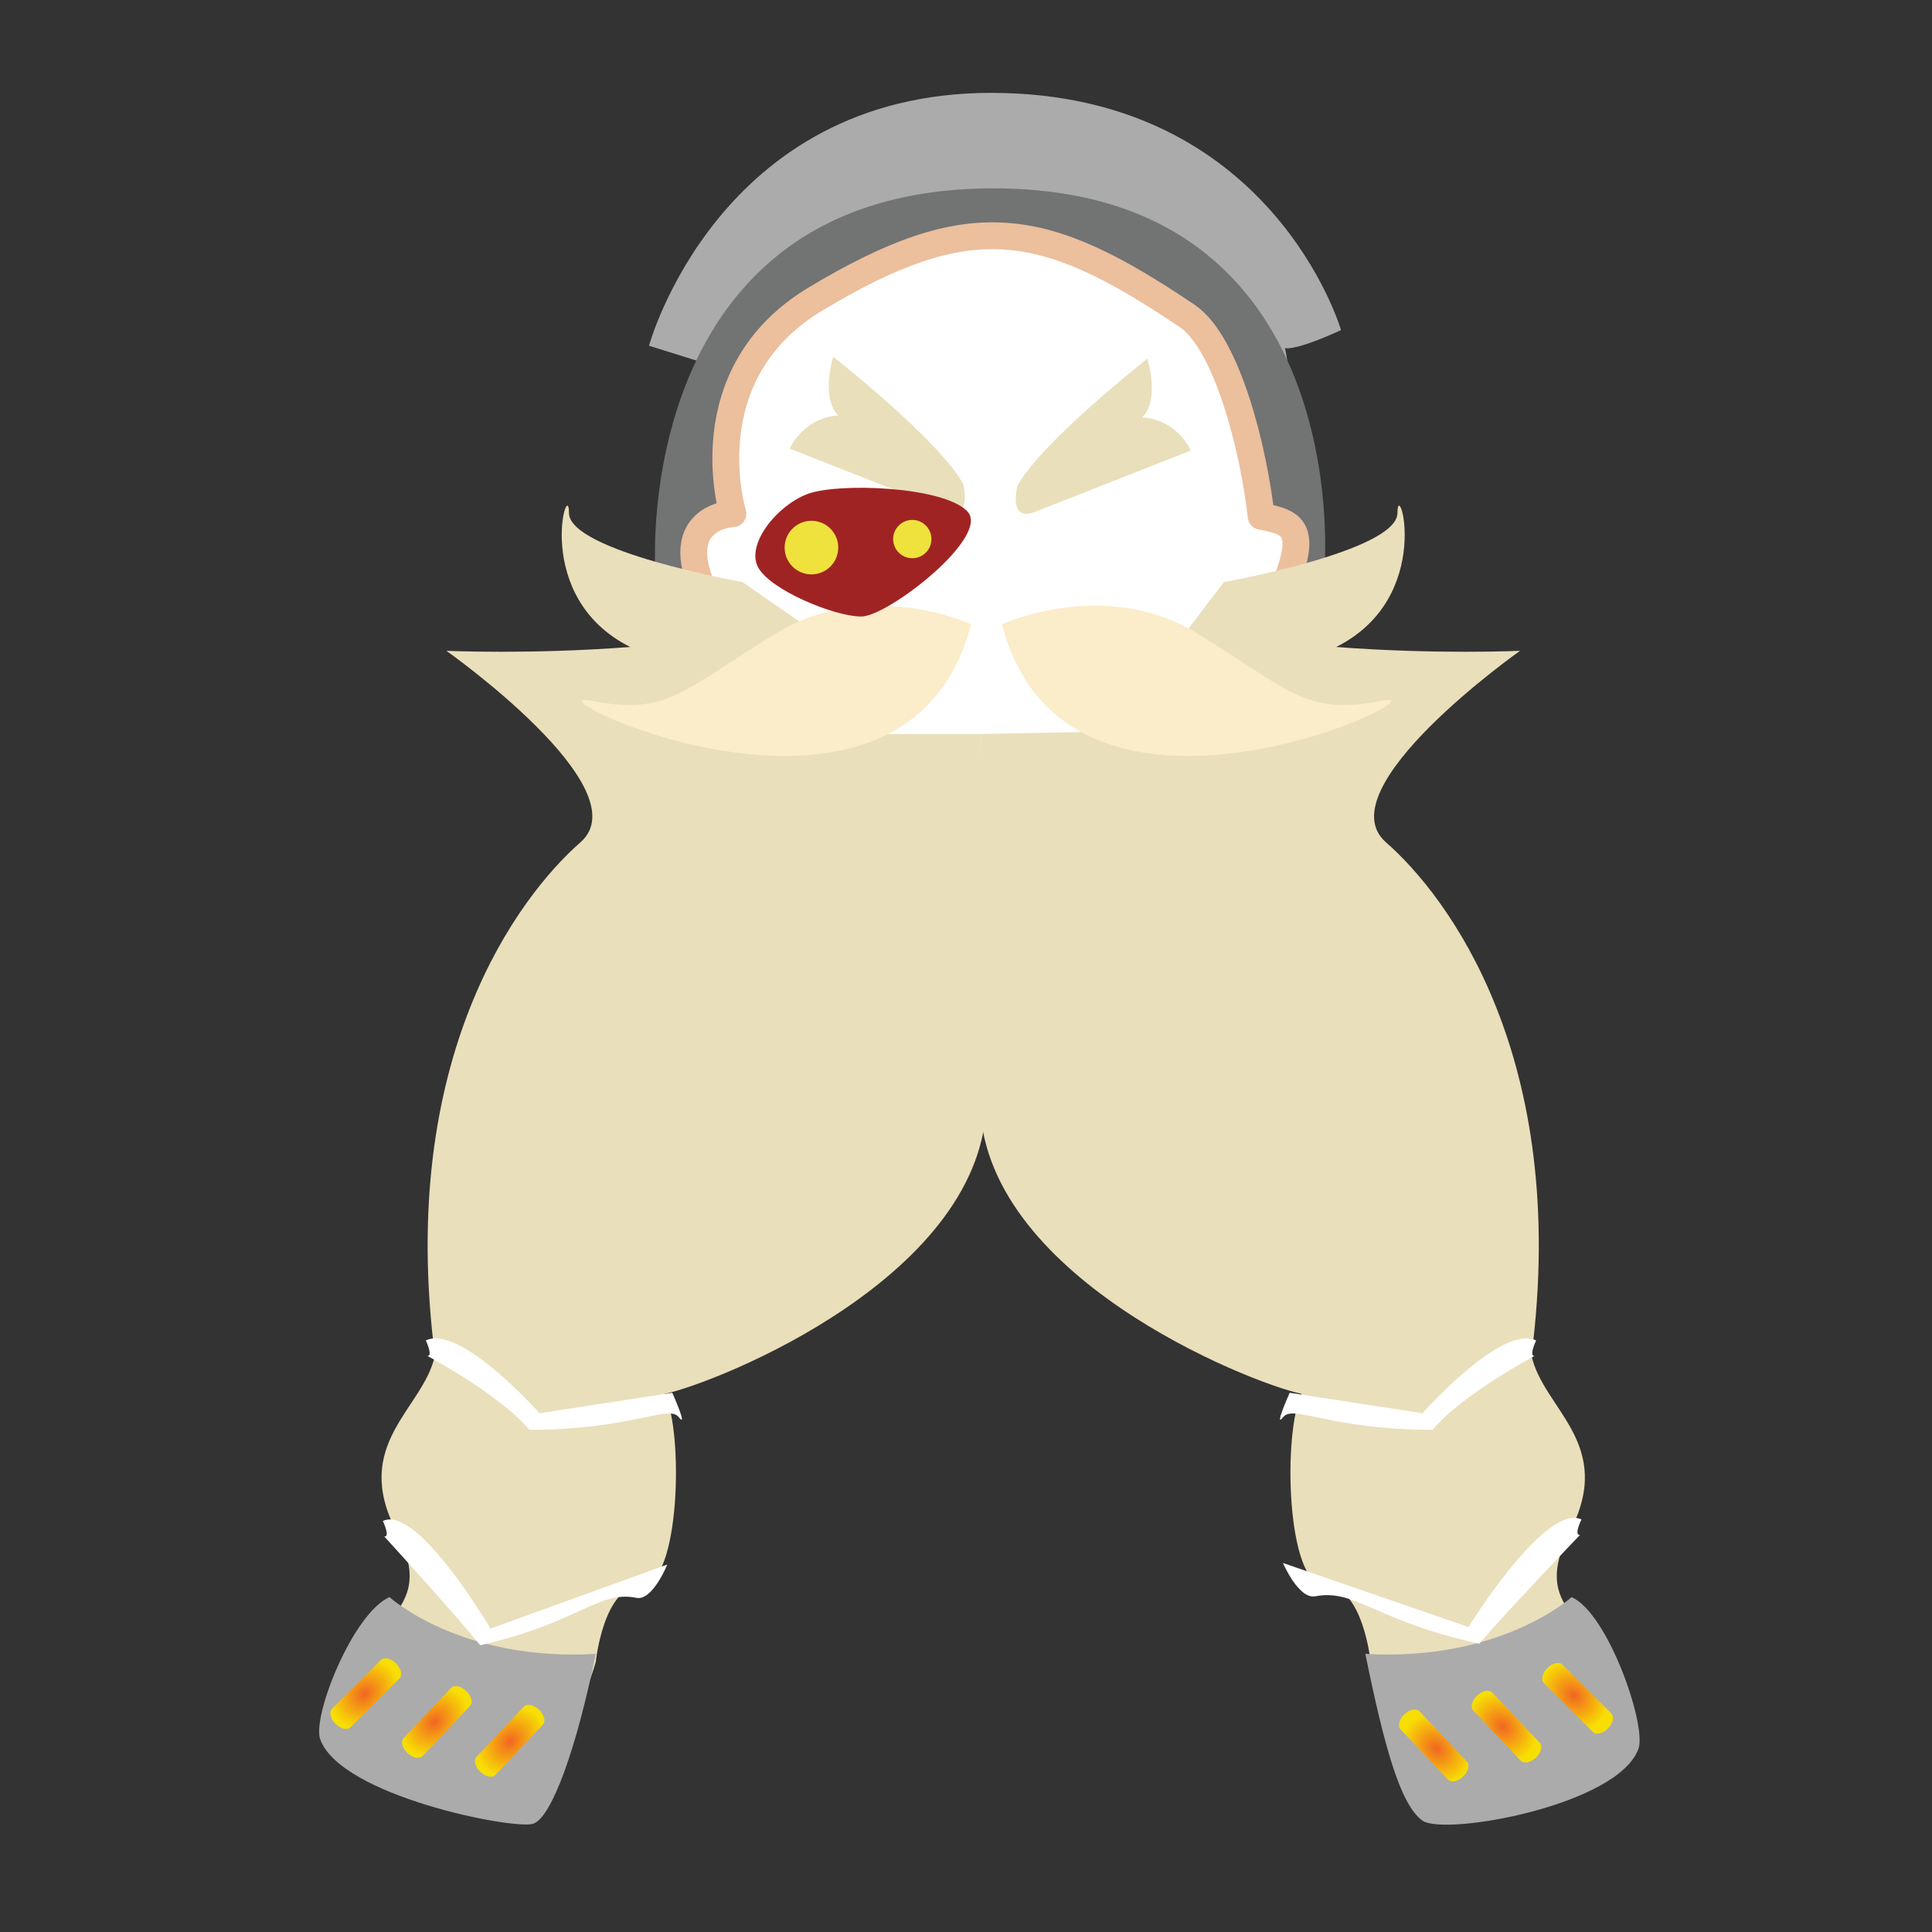 <?xml version="1.0" encoding="utf-8"?>
<!-- Generator: Adobe Illustrator 16.0.0, SVG Export Plug-In . SVG Version: 6.00 Build 0)  -->
<!DOCTYPE svg PUBLIC "-//W3C//DTD SVG 1.1//EN" "http://www.w3.org/Graphics/SVG/1.1/DTD/svg11.dtd">
<svg version="1.1" id="Layer_1" xmlns="http://www.w3.org/2000/svg" xmlns:xlink="http://www.w3.org/1999/xlink" x="0px" y="0px"
	 width="216px" height="216px" viewBox="0 0 216 216" enable-background="new 0 0 216 216" xml:space="preserve">
<rect x="0" y="0" width="216" height="216" fill="#333333" stroke="none"/>
<path fill="#ABABAB" d="M78.161,40.404c0,0-4.205,18.208,0.664,18.057c-1.167-7.337-3.179-23.432,18.952-31.191
	c12.934-2.875,12.934-2.875,12.934-2.875l13.795,4.311c0,0,18.382,2.95,18.963,30.073c3.168,0.68,0.384-22.487-0.191-20.475
	c-0.574,2.012,6.651-1.4,6.651-1.4s-7.7-26.521-39.122-26.521c-30.545,0-38.248,28.271-38.248,28.271L78.161,40.404z"/>
<path fill="#727373" d="M77.197,63.859c0,0,0.294-6.288,4.742-6.426c-1.065-6.702-2.904-21.406,17.314-28.495
	c11.815-2.625,11.815-2.625,11.815-2.625l12.604,3.938c0,0,16.791,2.695,17.324,27.473c2.894,0.622,4.468,3.772,3.944,5.61
	c-0.526,1.838,3.148,0,3.148,0s3.416-42.274-37.021-42.274c-40.435,0-37.809,42.274-37.809,42.274L77.197,63.859z"/>
<path fill="#FFFFFF" stroke="#ECBF9D" stroke-width="3" stroke-linecap="round" stroke-linejoin="round" stroke-miterlimit="10" d="
	M81.939,57.433c0,0-8.465,0.291-1.86,11.321c1.282,3.104,4.745,3.517,5.13,0.752c-0.214,1.537-0.971,4.728,3.269,8.875
	c4.429,4.328,15.667,10.671,19.815,11.636c2.502,0.583,3.848,0.728,8.079-0.872c1.397-0.528,12.297-5.808,16.93-9.746
	c3.968-3.376,3.459-6.412,3.786-9.166c0.445,2.619,4.354,0.875,5.639-2.618c3.849-8.438,2.116-9.165-1.729-9.892
	c-0.83-7.472-3.797-19.382-8.274-22.402c-16.061-10.838-24.225-12.301-41.55-1.891C77.129,41.868,81.939,57.433,81.939,57.433z"/>
<path fill="#EADFBB" d="M83.012,65.075c0,0-19.401-3.448-19.401-7.73c0-4.283-4.282,9.42,6.851,14.988
	c-11.133,0.857-20.555,0.429-20.555,0.429s21.84,15.416,14.988,21.411s-20.555,23.98-16.272,57.382
	c-1.285,5.995-9.421,9.849-4.282,19.699c5.138,9.849-5.139,9.849-2.998,16.272c2.141,6.423,11.99,12.418,17.129,10.706
	c5.139-1.713,8.136-12.419,8.136-12.419s0.856-8.564,5.139-8.564c4.282,0,4.71-17.13,2.569-21.411
	c5.995-1.284,35.971-13.275,35.971-32.974c0-13.899-0.582-31.186-0.582-40.802H96.573l0.428-7.28L83.012,65.075z"/>
<path fill="#EADFBB" d="M136.836,65.075c0,0,19.402-3.448,19.402-7.73c0-4.283,4.282,9.42-6.852,14.988
	c11.134,0.857,20.556,0.429,20.556,0.429s-21.841,15.416-14.989,21.411c6.853,5.995,20.555,23.98,16.273,57.382
	c1.284,5.995,9.421,9.849,4.281,19.699c-5.138,9.849,5.14,9.849,2.998,16.272c-2.141,6.423-11.99,12.418-17.129,10.706
	c-5.139-1.713-8.137-12.419-8.137-12.419s-0.855-8.564-5.139-8.564c-4.281,0-4.71-17.13-2.569-21.411
	c-5.995-1.284-35.97-13.275-35.97-32.974s0.143-40.802,0.143-40.802l14.417-0.285L136.836,65.075z"/>
<path fill="#FBECCA" d="M108.562,69.785c0,0-11.45-5.268-21.784,1.006c-10.333,6.274-12.045,9.272-20.61,7.559
	C57.604,76.637,101.283,98.048,108.562,69.785z"/>
<path fill="#FBECCA" d="M112.023,69.785c0,0,11.451-5.268,21.784,1.006c10.334,6.274,12.046,9.272,20.61,7.559
	S119.304,98.048,112.023,69.785z"/>
<path fill="#EADFBB" d="M105.708,57.01c0,0,2.855,1.428,1.999-2.854c-2.569-4.854-14.559-14.274-14.559-14.274
	s-1.429,4.567,0.569,6.566c-3.996,0.285-5.423,3.711-5.423,3.711L105.708,57.01z"/>
<path fill="#EADFBB" d="M115.719,57.224c0,0-2.856,1.428-1.999-2.855c2.569-4.853,14.56-14.274,14.56-14.274
	s1.428,4.568-0.571,6.566c3.996,0.285,5.425,3.711,5.425,3.711L115.719,57.224z"/>
<path fill="#FFFFFF" d="M47.755,151.577c0,0,8.276,4.427,11.417,8.28c11.419,0,15.561-2.856,16.703-1.429
	c1.127,1.409-0.714-2.713-0.714-2.713l-14.848,2.287c0,0-8.848-9.994-12.702-8.139C48.479,151.839,47.755,151.577,47.755,151.577z"
	/>
<path fill="#FFFFFF" d="M171.592,151.577c0,0-8.275,4.427-11.417,8.28c-11.419,0-15.561-2.856-16.703-1.429
	c-1.127,1.409,0.715-2.713,0.715-2.713l14.848,2.287c0,0,8.849-9.994,12.701-8.139C170.867,151.839,171.592,151.577,171.592,151.577
	z"/>
<path fill="#A02323" d="M90.292,55.225c3.425-1.284,15.132-0.856,17.844,1.928c2.711,2.784-8.851,11.776-11.849,11.776
	c-2.997,0-10.277-2.998-11.562-5.567C83.441,60.793,86.867,56.51,90.292,55.225z"/>
<circle fill="#EFE23C" cx="90.72" cy="61.221" r="2.997"/>
<circle fill="#EFE23C" cx="101.995" cy="60.268" r="2.141"/>
<path fill="#ABABAB" d="M43.545,178.557c0,0,7.91,7.232,23.062,6.346c-2.135,10.488-4.901,18.294-7.002,18.995
	c-2.1,0.699-21.532-3.083-23.806-9.452C34.881,191.874,39.451,180.377,43.545,178.557z"/>
<path fill="#ABABAB" d="M175.709,178.557c0,0-7.909,7.232-23.062,6.346c2.135,10.488,3.934,16.894,6.386,18.644
	c2.449,1.752,21.882-1.682,24.156-8.05C184.106,192.926,179.804,180.377,175.709,178.557z"/>
<radialGradient id="SVGID_1_" cx="212.176" cy="673.078" r="4.844" gradientTransform="matrix(0.775 -0.2 0.025 0.749 -140.504 -272.31)" gradientUnits="userSpaceOnUse">
	<stop  offset="0.001" style="stop-color:#F26522"/>
	<stop  offset="1" style="stop-color:#F7DE03"/>
</radialGradient>
<path fill="url(#SVGID_1_)" d="M44.276,185.969c0.571,0.574,0.742,1.328,0.382,1.687l-5.469,5.455
	c-0.36,0.359-1.112,0.187-1.684-0.387l0,0c-0.571-0.572-0.743-1.326-0.382-1.685l5.469-5.455
	C42.951,185.226,43.705,185.399,44.276,185.969L44.276,185.969z"/>
<radialGradient id="SVGID_2_" cx="194.602" cy="698.684" r="4.845" gradientTransform="matrix(0.769 -0.222 0.046 0.748 -133.216 -286.896)" gradientUnits="userSpaceOnUse">
	<stop  offset="0.001" style="stop-color:#F26522"/>
	<stop  offset="1" style="stop-color:#F7DE03"/>
</radialGradient>
<path fill="url(#SVGID_2_)" d="M52.128,189.046c0.587,0.558,0.779,1.306,0.43,1.675l-5.312,5.607
	c-0.35,0.368-1.107,0.217-1.695-0.338l0,0c-0.586-0.558-0.779-1.306-0.43-1.675l5.312-5.607
	C50.784,188.339,51.541,188.491,52.128,189.046L52.128,189.046z"/>
<radialGradient id="SVGID_3_" cx="202.737" cy="706.648" r="4.845" gradientTransform="matrix(0.769 -0.224 0.048 0.748 -132.805 -288.44)" gradientUnits="userSpaceOnUse">
	<stop  offset="0.001" style="stop-color:#F26522"/>
	<stop  offset="1" style="stop-color:#F7DE03"/>
</radialGradient>
<path fill="url(#SVGID_3_)" d="M60.26,191.139c0.589,0.557,0.783,1.304,0.434,1.674l-5.299,5.62
	c-0.348,0.369-1.106,0.219-1.695-0.335l0,0c-0.588-0.556-0.783-1.305-0.434-1.672l5.299-5.621
	C58.913,190.435,59.672,190.585,60.26,191.139L60.26,191.139z"/>
<radialGradient id="SVGID_4_" cx="-1550.172" cy="202.721" r="4.845" gradientTransform="matrix(-0.775 -0.2 -0.025 0.749 -1020.38 -272.31)" gradientUnits="userSpaceOnUse">
	<stop  offset="0.001" style="stop-color:#F26522"/>
	<stop  offset="1" style="stop-color:#F7DE03"/>
</radialGradient>
<path fill="url(#SVGID_4_)" d="M172.993,186.495c-0.569,0.572-0.742,1.326-0.38,1.687l5.469,5.455
	c0.357,0.357,1.111,0.185,1.684-0.388l0,0c0.569-0.572,0.742-1.326,0.381-1.686l-5.469-5.455
	C174.318,185.75,173.564,185.923,172.993,186.495L172.993,186.495z"/>
<radialGradient id="SVGID_5_" cx="-1565.443" cy="177.019" r="4.845" gradientTransform="matrix(-0.769 -0.222 -0.046 0.748 -1027.668 -286.896)" gradientUnits="userSpaceOnUse">
	<stop  offset="0.001" style="stop-color:#F26522"/>
	<stop  offset="1" style="stop-color:#F7DE03"/>
</radialGradient>
<path fill="url(#SVGID_5_)" d="M165.142,189.571c-0.587,0.556-0.779,1.306-0.431,1.675l5.313,5.607
	c0.349,0.368,1.107,0.217,1.695-0.339l0,0c0.586-0.557,0.778-1.306,0.429-1.674l-5.312-5.608
	C166.485,188.865,165.729,189.017,165.142,189.571L165.142,189.571z"/>
<radialGradient id="SVGID_6_" cx="-1557.03" cy="180.69" r="4.845" gradientTransform="matrix(-0.769 -0.224 -0.048 0.748 -1028.081 -288.44)" gradientUnits="userSpaceOnUse">
	<stop  offset="0.001" style="stop-color:#F26522"/>
	<stop  offset="1" style="stop-color:#F7DE03"/>
</radialGradient>
<path fill="url(#SVGID_6_)" d="M157.009,191.665c-0.588,0.554-0.781,1.304-0.433,1.673l5.3,5.619c0.349,0.37,1.106,0.22,1.695-0.335
	l0,0c0.588-0.554,0.781-1.304,0.433-1.673l-5.299-5.619C158.356,190.961,157.598,191.111,157.009,191.665L157.009,191.665z"/>
<path fill="#FFFFFF" d="M42.951,171.767c0,0,7.589,8.31,10.741,12.177c11.173-2.577,13.177-6.159,17.476-5.301
	c1.777,0.354,3.436-3.723,3.436-3.723l-19.767,7.161c0,0-8.163-13.895-12.029-12.033C43.679,172.03,42.951,171.767,42.951,171.767z"
	/>
<path fill="#FFFFFF" d="M176.66,171.592c0,0-7.967,8.309-11.275,12.176c-11.726-2.577-13.829-6.159-18.341-5.3
	c-1.865,0.353-3.606-3.724-3.606-3.724l20.747,7.162c0,0,8.566-13.896,12.625-12.034C175.896,171.854,176.66,171.592,176.66,171.592
	z"/>
</svg>
